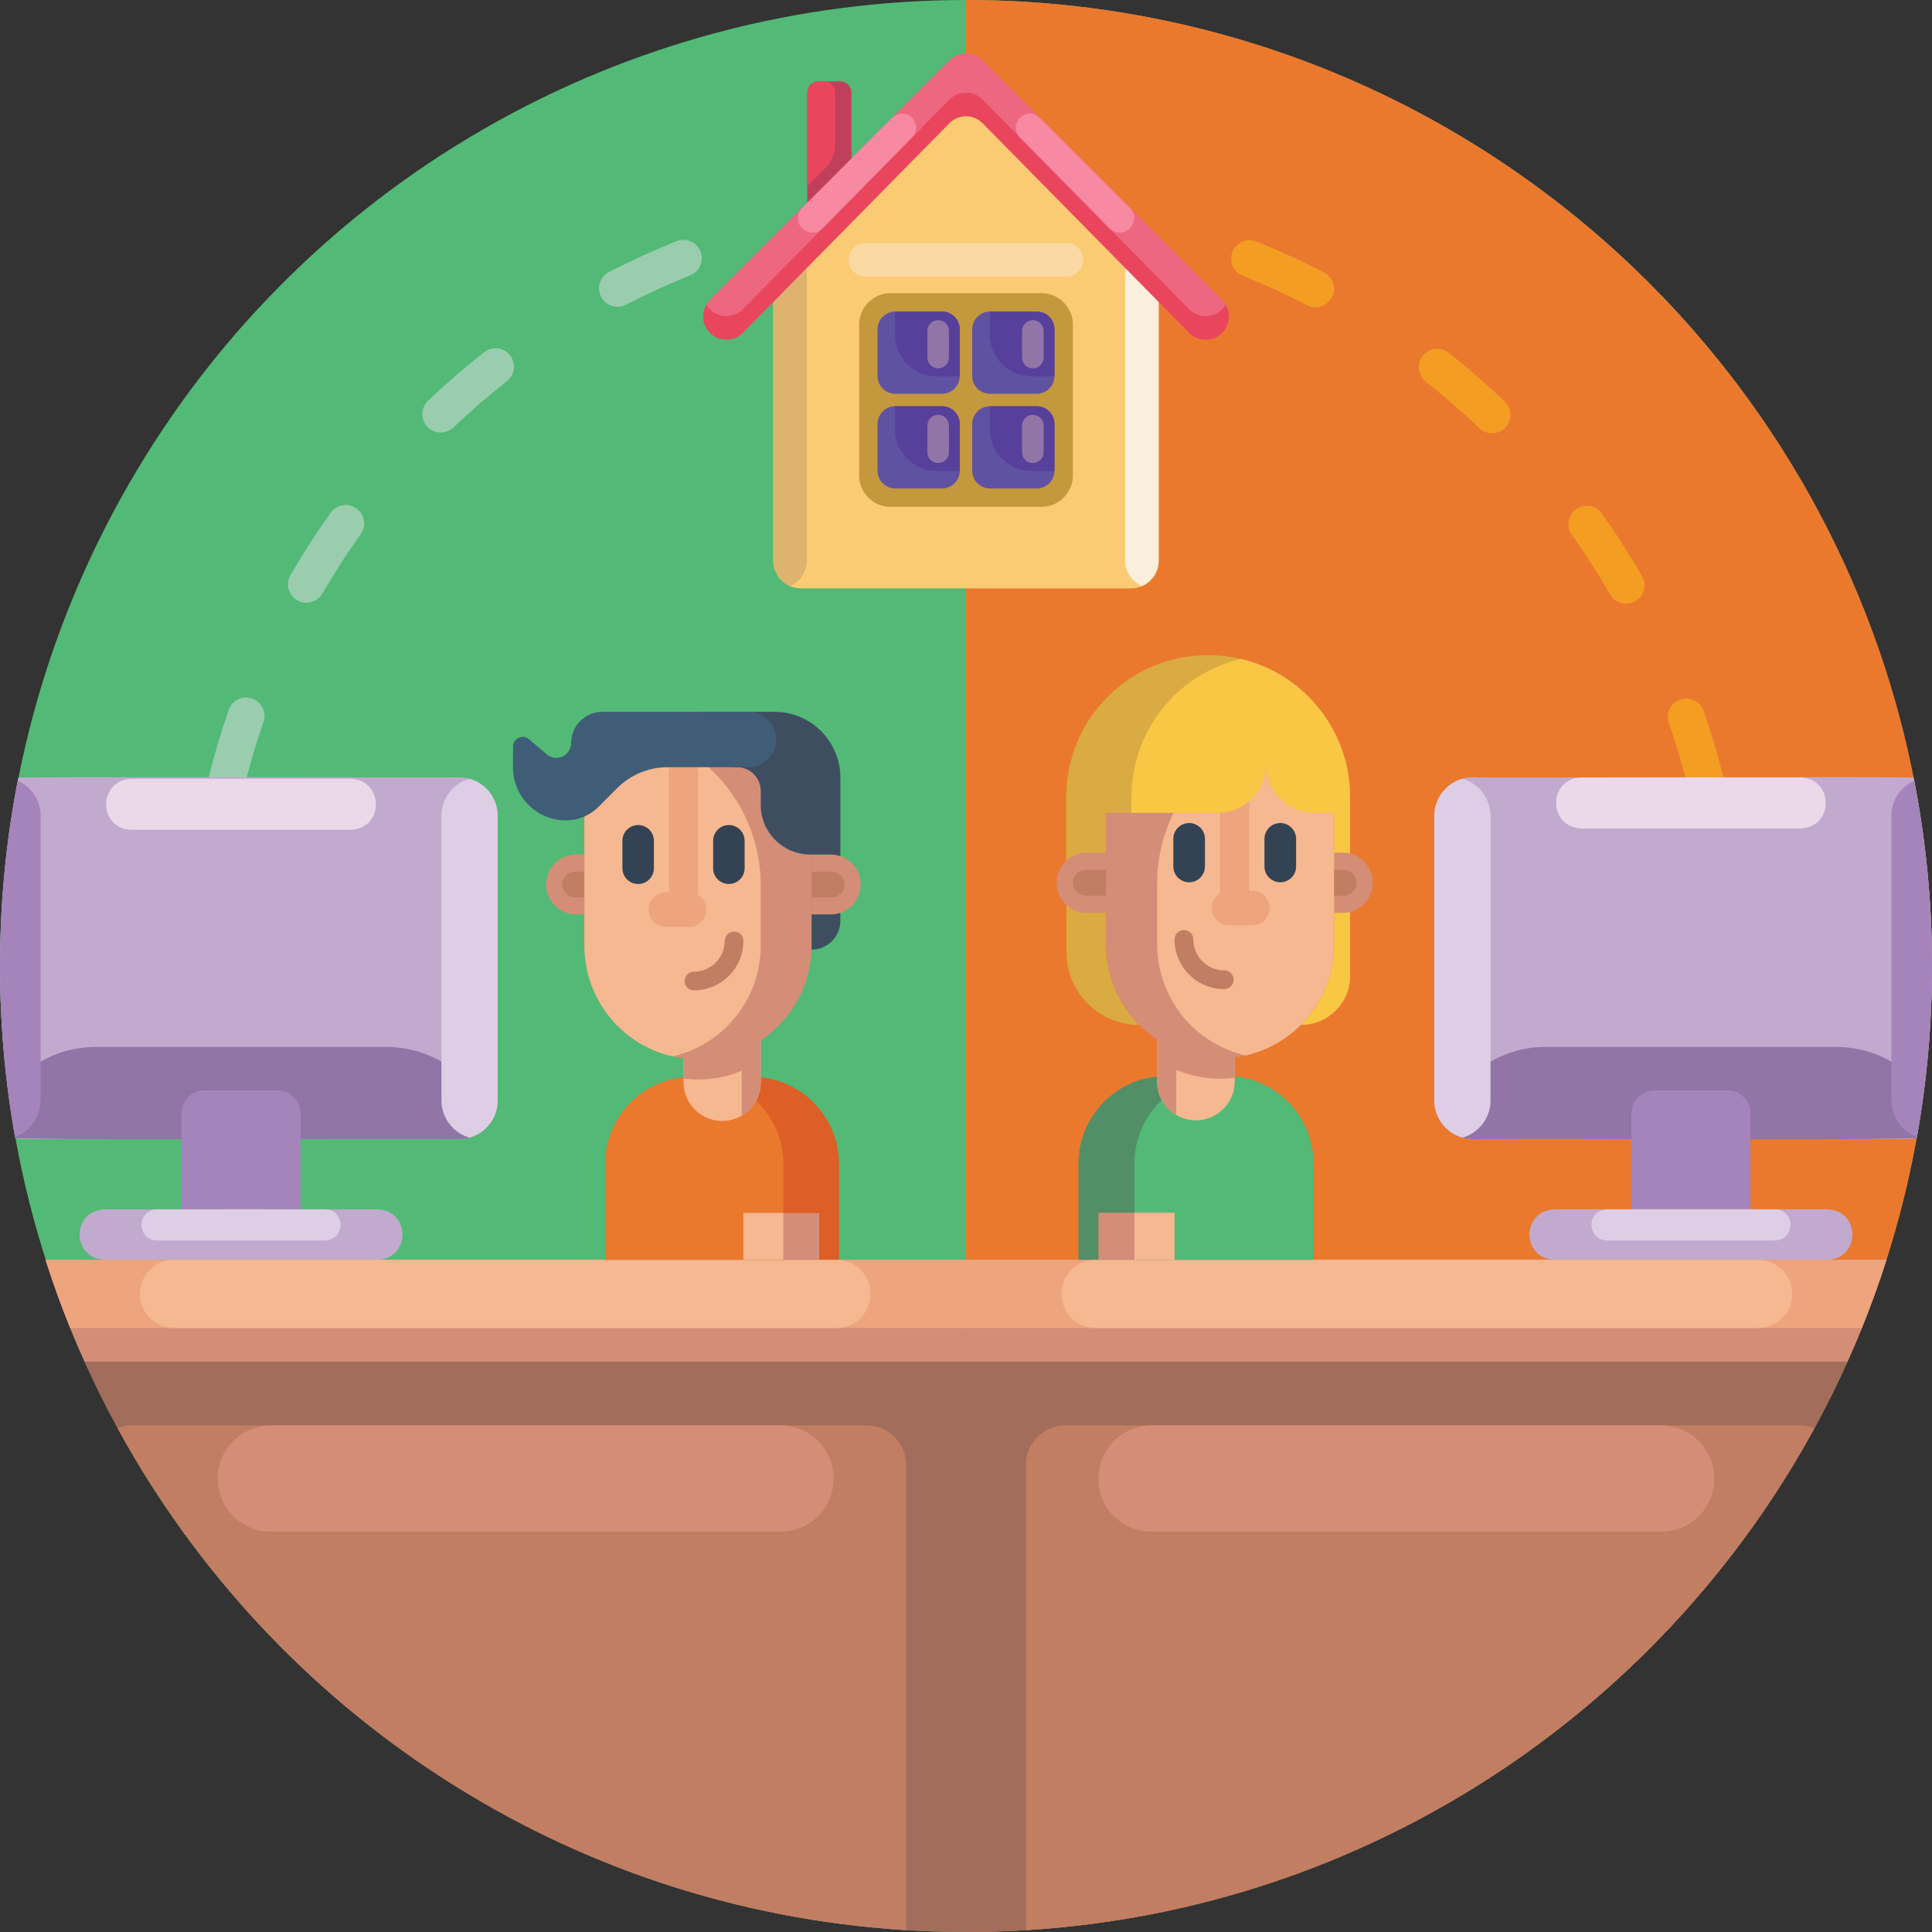 <svg id="Icons" enable-background="new 0 0 512 512" height="512" viewBox="0 0 512 512" width="512" xmlns="http://www.w3.org/2000/svg"><rect x="0" y="0" width="512" height="512" fill="#333333" stroke="none"/><g><circle cx="256" cy="256" fill="#53b976" r="256"/><g><g><path d="m512 256c0 141.38-114.62 256-256 256v-512c141.38 0 256 114.62 256 256z" fill="#ea792e"/><g><path d="m274.836 461.938c-2.492 0-4.619-1.9-4.852-4.431-.249-2.683 1.726-5.059 4.409-5.307 6.205-.573 12.45-1.453 18.56-2.614 2.648-.504 5.202 1.235 5.704 3.883.503 2.647-1.235 5.201-3.882 5.704-6.415 1.219-12.97 2.142-19.484 2.744-.153.014-.304.021-.455.021z" fill="#f39e22"/><path d="m236.468 461.851c-.156 0-.314-.008-.474-.023-6.519-.628-13.069-1.574-19.469-2.811-2.646-.511-4.376-3.07-3.865-5.716.512-2.645 3.069-4.377 5.716-3.865 6.099 1.178 12.341 2.079 18.554 2.678 2.682.259 4.647 2.642 4.388 5.324-.243 2.524-2.367 4.413-4.85 4.413z" fill="#9acdae"/><path d="m330.71 448.518c-1.938 0-3.772-1.163-4.534-3.073-.998-2.503.222-5.341 2.724-6.339 5.778-2.305 11.518-4.918 17.062-7.769 2.394-1.232 5.336-.289 6.569 2.108 1.232 2.396.289 5.338-2.108 6.57-5.819 2.992-11.844 5.735-17.908 8.154-.592.237-1.204.349-1.805.349z" fill="#f39e22"/><path d="m180.638 448.263c-.606 0-1.222-.114-1.818-.354-6.062-2.437-12.078-5.199-17.885-8.208-2.392-1.24-3.327-4.185-2.087-6.577 1.24-2.393 4.186-3.324 6.577-2.087 5.531 2.867 11.263 5.497 17.035 7.819 2.5 1.005 3.712 3.847 2.706 6.347-.765 1.904-2.595 3.06-4.528 3.06z" fill="#9acdae"/><path d="m380.508 419.841c-1.447 0-2.88-.641-3.842-1.869-1.663-2.121-1.291-5.188.829-6.85 4.901-3.842 9.676-7.964 14.194-12.254 1.953-1.855 5.041-1.775 6.897.179 1.855 1.954 1.775 5.042-.178 6.898-4.74 4.5-9.75 8.826-14.892 12.857-.893.7-1.955 1.039-3.008 1.039z" fill="#f39e22"/><path d="m130.94 419.422c-1.06 0-2.126-.343-3.022-1.051-5.125-4.048-10.118-8.394-14.843-12.915-1.947-1.863-2.014-4.951-.152-6.898 1.863-1.947 4.95-2.016 6.898-.152 4.503 4.309 9.261 8.45 14.145 12.308 2.115 1.67 2.474 4.738.804 6.853-.962 1.22-2.389 1.855-3.83 1.855z" fill="#9acdae"/><path d="m420.254 378.345c-.984 0-1.977-.297-2.838-.914-2.191-1.569-2.694-4.617-1.124-6.808 3.632-5.068 7.057-10.363 10.181-15.74 1.353-2.33 4.34-3.123 6.669-1.768 2.33 1.354 3.122 4.34 1.768 6.669-3.279 5.644-6.874 11.202-10.686 16.522-.953 1.331-2.451 2.039-3.97 2.039z" fill="#f39e22"/><path d="m91.355 377.771c-1.526 0-3.028-.714-3.98-2.053-3.79-5.331-7.365-10.902-10.628-16.558-1.346-2.334-.546-5.318 1.789-6.664 2.336-1.346 5.318-.546 6.664 1.789 3.109 5.39 6.517 10.699 10.129 15.78 1.561 2.196 1.046 5.242-1.149 6.803-.859.61-1.847.903-2.825.903z" fill="#9acdae"/><path d="m446.717 327.343c-.532 0-1.073-.088-1.604-.273-2.545-.886-3.89-3.667-3.004-6.212 2.043-5.872 3.828-11.92 5.305-17.976.638-2.617 3.27-4.223 5.896-3.584 2.618.638 4.222 3.278 3.584 5.896-1.549 6.357-3.424 12.707-5.57 18.872-.7 2.015-2.589 3.277-4.607 3.277z" fill="#f39e22"/><path d="m65.051 326.681c-2.024 0-3.916-1.269-4.612-3.289-2.131-6.176-3.987-12.531-5.518-18.889-.631-2.62.982-5.255 3.601-5.885 2.621-.629 5.255.982 5.886 3.601 1.458 6.056 3.227 12.109 5.255 17.991.879 2.547-.474 5.324-3.021 6.203-.526.182-1.063.268-1.591.268z" fill="#9acdae"/><path d="m457.666 270.941c-.077 0-.154-.002-.233-.005-2.692-.127-4.771-2.411-4.645-5.103l.022-.459c.152-3.153.229-6.371.229-9.535 0-3.045-.071-6.137-.212-9.189-.124-2.692 1.958-4.975 4.649-5.099 2.663-.145 4.974 1.956 5.099 4.649.147 3.202.222 6.445.222 9.639 0 3.319-.081 6.695-.241 10.031l-.021.421c-.122 2.613-2.28 4.65-4.869 4.65z" fill="#f39e22"/><path d="m54.285 270.243c-2.593 0-4.751-2.042-4.87-4.658-.141-3.117-.212-6.288-.212-9.423 0-3.319.081-6.695.241-10.031l.011-.241c.145-2.69 2.424-4.756 5.134-4.61 2.69.144 4.754 2.443 4.61 5.133l-.008.149c-.154 3.218-.232 6.436-.232 9.6 0 2.988.069 6.011.203 8.982.122 2.691-1.962 4.973-4.653 5.095-.074.003-.149.004-.224.004z" fill="#9acdae"/><path d="m452.282 213.313c-2.201 0-4.198-1.499-4.738-3.733-1.465-6.054-3.24-12.105-5.275-17.986-.881-2.546.468-5.325 3.014-6.207 2.552-.883 5.326.469 6.206 3.015 2.137 6.174 4.001 12.528 5.538 18.883.634 2.619-.976 5.256-3.594 5.89-.386.094-.772.138-1.151.138z" fill="#f39e22"/><path d="m59.798 213.049c-.381 0-.768-.045-1.154-.139-2.619-.636-4.226-3.273-3.592-5.892 1.542-6.354 3.41-12.705 5.551-18.878.883-2.547 3.661-3.892 6.208-3.011 2.545.883 3.894 3.663 3.01 6.208-2.039 5.88-3.817 11.93-5.286 17.982-.541 2.232-2.538 3.73-4.737 3.73z" fill="#9acdae"/><path d="m430.925 159.973c-1.686 0-3.325-.874-4.229-2.438-3.114-5.386-6.527-10.692-10.145-15.769-1.564-2.195-1.052-5.241 1.143-6.805 2.194-1.563 5.241-1.053 6.805 1.143 3.795 5.328 7.378 10.895 10.645 16.547 1.349 2.333.552 5.317-1.781 6.666-.769.445-1.61.656-2.438.656z" fill="#f39e22"/><path d="m81.196 159.73c-.83 0-1.672-.212-2.442-.659-2.331-1.352-3.126-4.337-1.773-6.668 3.275-5.65 6.865-11.213 10.669-16.533 1.568-2.192 4.615-2.696 6.807-1.131 2.192 1.567 2.699 4.615 1.131 6.807-3.624 5.069-7.045 10.368-10.166 15.751-.905 1.561-2.543 2.433-4.226 2.433z" fill="#9acdae"/><path d="m395.397 114.8c-1.211 0-2.424-.448-3.369-1.351-4.505-4.303-9.269-8.439-14.158-12.294-2.116-1.668-2.479-4.736-.811-6.852 1.67-2.117 4.737-2.479 6.852-.81 5.13 4.044 10.128 8.384 14.855 12.9 1.949 1.861 2.02 4.949.159 6.898-.957 1.004-2.242 1.509-3.528 1.509z" fill="#f39e22"/><path d="m116.798 114.62c-1.289 0-2.577-.508-3.535-1.516-1.857-1.952-1.781-5.04.172-6.898 4.734-4.505 9.74-8.836 14.879-12.873 2.119-1.665 5.186-1.297 6.851.822s1.297 5.186-.822 6.851c-4.898 3.848-9.669 7.976-14.181 12.269-.946.899-2.157 1.345-3.364 1.345z" fill="#9acdae"/><path d="m348.628 81.413c-.755 0-1.52-.175-2.237-.546-5.533-2.86-11.267-5.485-17.044-7.801-2.5-1.003-3.715-3.843-2.712-6.344 1.002-2.5 3.84-3.716 6.345-2.712 6.063 2.431 12.084 5.187 17.892 8.189 2.394 1.237 3.331 4.181 2.094 6.575-.866 1.677-2.572 2.639-4.338 2.639z" fill="#f39e22"/><path d="m163.623 81.302c-1.768 0-3.474-.964-4.341-2.644-1.235-2.395-.294-5.338 2.101-6.572 5.814-2.998 11.835-5.748 17.899-8.174 2.502-1.002 5.342.216 6.343 2.717 1.001 2.502-.216 5.341-2.718 6.342-5.776 2.311-11.513 4.931-17.052 7.787-.715.369-1.479.544-2.232.544z" fill="#9acdae"/><path d="m294.346 62.614c-.306 0-.616-.029-.926-.089-6.1-1.172-12.342-2.066-18.556-2.659-2.682-.256-4.649-2.638-4.394-5.32.256-2.682 2.641-4.644 5.32-4.394 6.519.622 13.07 1.56 19.471 2.79 2.646.508 4.38 3.066 3.871 5.712-.449 2.335-2.493 3.96-4.786 3.96z" fill="#f39e22"/><path d="m217.922 62.541c-2.295 0-4.34-1.626-4.786-3.964-.506-2.647 1.229-5.202 3.876-5.708 6.41-1.225 12.964-2.156 19.48-2.765 2.68-.253 5.062 1.72 5.313 4.403s-1.721 5.061-4.403 5.312c-6.207.58-12.45 1.466-18.556 2.634-.311.06-.62.088-.924.088z" fill="#9acdae"/></g><g><g><g><path d="m499.94 333.86c-1.95 6.13-4.13 12.16-6.53 18.08-1.21 3.01-2.48 5.98-3.81 8.92h-233.6v-27z" fill="#d48d77"/><path d="m499.94 333.86c-1.95 6.13-4.13 12.16-6.53 18.08h-237.41v-18.08z" fill="#eea47d"/><path d="m290.326 351.939h175.568c4.994 0 9.042-4.048 9.042-9.042s-4.048-9.042-9.042-9.042h-175.568c-4.994 0-9.042 4.048-9.042 9.042s4.048 9.042 9.042 9.042z" fill="#f5b890"/></g><g><path d="m489.6 360.86c-2.69 6-5.61 11.87-8.74 17.6-41.04 75.19-118.68 127.53-208.98 133.05-5.25.33-10.55.49-15.88.49v-151.14z" fill="#a26d5a"/><path d="m480.86 378.46c-41.04 75.19-118.68 127.53-208.98 133.05v-123.32c0-5.77 4.67-10.44 10.44-10.44h194.74c1.34 0 2.62.25 3.8.71z" fill="#c17e62"/><path d="m305.16 405.927h135.065c7.78 0 14.086-6.307 14.086-14.086 0-7.78-6.307-14.086-14.086-14.086h-135.065c-7.78 0-14.086 6.307-14.086 14.086-.001 7.779 6.306 14.086 14.086 14.086z" fill="#d48d77"/></g></g><g><g><path d="m512 256c-.004 15.54-1.358 30.584-4.06 45.66l-.01.01c-.66.13-1.325.204-2.01.2h-115.59c-.48 0-.95-.03-1.41-.1-2.895-.39-5.567-2.082-7.14-4.55-1.06-1.61-1.67-3.53-1.67-5.59v-75.41c-.005-1.739.464-3.475 1.31-4.99 1.75-3.187 5.255-5.244 8.91-5.23 2.58.188 113.783-.236 116.8.08 3.198 16.18 4.869 32.833 4.87 49.92z" fill="#c2aacf"/><path d="m507.94 301.66c.757-4.226 1.414-8.483 1.97-12.79-5.584-7.157-14.04-11.421-23.34-11.43h-76.88c-12.552-.048-23.815 8.035-27.91 19.78 1.827 2.878 5.146 4.668 8.55 4.65 34.98-.192 82.66.372 117.6-.2z" fill="#9175a7"/><path d="m512 256c-.006 15.403-1.331 30.317-3.99 45.26-4.039-1.428-6.769-5.31-6.77-9.63v-75.41c0-4.16 2.48-7.73 6.05-9.32 3.09 15.89 4.71 32.31 4.71 49.1z" fill="#a583bb"/><path d="m380.109 216.222v75.41c-.005 4.565 3.07 8.635 7.449 9.847 4.379-1.212 7.453-5.281 7.449-9.847v-75.41c0-4.693-3.158-8.64-7.449-9.832-4.291 1.192-7.449 5.14-7.449 9.832z" fill="#decee5"/><path d="m477.143 219.552h-58.04c-8.932-.302-8.961-13.207 0-13.519h58.04c8.932.301 8.96 13.206 0 13.519z" fill="#ebd9ea"/></g><path d="m438.511 288.94h19.223c3.403 0 6.162 2.759 6.162 6.163v25.385h-31.548v-25.385c.001-3.404 2.76-6.163 6.163-6.163z" fill="#a583bb"/><g><path d="m411.98 320.488h72.286c8.827.296 8.864 13.057 0 13.367h-72.286c-8.827-.296-8.864-13.056 0-13.367z" fill="#c2aacf"/><path d="m425.837 320.488h44.57c5.434.163 5.457 8.071 0 8.242h-44.57c-5.434-.162-5.457-8.071 0-8.242z" fill="#decee5"/></g></g></g><g><g><path d="m348.047 308.332v25.523h-62.227v-25.523c0-12.787 10.363-23.157 23.157-23.157h15.914c12.793 0 23.156 10.37 23.156 23.157z" fill="#528f66"/><path d="m348.047 308.332v25.523h-47.408v-25.523c0-12.787 10.363-23.157 23.157-23.157h1.095c12.793 0 23.156 10.37 23.156 23.157z" fill="#53b976"/></g><g><path d="m327.215 275.452v11.166c0 5.679-4.606 10.278-10.285 10.278-1.905 0-3.689-.519-5.217-1.422-3.028-1.784-5.061-5.082-5.061-8.856v-11.166z" fill="#f5b890"/><path d="m306.652 275.452v11.166c0 3.774 2.033 7.072 5.061 8.856v-11.934c3.575 1.493 7.506 2.317 11.628 2.317 1.315 0 2.609-.085 3.874-.242v-10.164h-20.563z" fill="#d48d77"/></g><g><g><path d="m353.591 208.207v42.02c0 8.351-3.383 15.914-8.856 21.387-3.952 3.945-8.984 6.802-14.613 8.096-2.182.498-4.449.76-6.781.76-16.703 0-30.25-13.54-30.25-30.243v-42.02c0-9.155 7.427-16.575 16.582-16.575h27.343c1.606 0 3.156.227 4.627.661 6.901 1.998 11.948 8.366 11.948 15.914z" fill="#d48d77"/><path d="m353.591 208.207v42.02c0 8.351-3.383 15.914-8.856 21.387-3.952 3.945-8.984 6.802-14.613 8.096-13.448-3.078-23.469-15.111-23.469-29.482v-16.078c0-20.918 15.097-38.303 34.991-41.857 6.9 1.998 11.947 8.366 11.947 15.914z" fill="#f5b890"/><g fill="#eea47d"><path d="m331.895 236.052h-6.167c-2.533 0-4.586 2.053-4.586 4.586s2.053 4.586 4.586 4.586h6.167c2.533 0 4.586-2.053 4.586-4.586s-2.053-4.586-4.586-4.586z"/><path d="m323.342 191.632h7.736v47.534h-7.736z"/></g><g fill="#334353"><path d="m315.133 218.114c-2.315 0-4.191 1.876-4.191 4.191v7.315c0 2.315 1.876 4.191 4.191 4.191s4.191-1.876 4.191-4.191v-7.315c0-2.314-1.876-4.191-4.191-4.191z"/><path d="m339.287 218.114c-2.315 0-4.191 1.876-4.191 4.191v7.315c0 2.315 1.876 4.191 4.191 4.191s4.191-1.876 4.191-4.191v-7.315c0-2.314-1.876-4.191-4.191-4.191z"/></g><g><path d="m324.437 262.126c-7.26 0-13.167-5.906-13.167-13.166 0-1.374 1.114-2.488 2.488-2.488s2.488 1.114 2.488 2.488c0 4.517 3.675 8.191 8.191 8.191 1.374 0 2.488 1.114 2.488 2.488 0 1.373-1.114 2.487-2.488 2.487z" fill="#c17e62"/></g></g><g><path d="m357.784 211.232c0-10.386-4.213-19.792-11.018-26.597-4.854-4.854-11.036-8.391-17.948-10.021-2.779-.65-5.674-.998-8.649-.998-20.78 0-37.615 16.835-37.615 37.615l.067 41.151c.017 10.621 8.632 19.222 19.253 19.222-5.446-5.471-8.814-13.012-8.814-21.341v-34.845h29.574c7.118 0 12.888-5.77 12.888-12.888 0 7.118 5.77 12.888 12.888 12.888h5.177v34.845c0 8.328-3.363 15.87-8.807 21.341 7.181 0 13.002-5.821 13.002-13.002v-47.37z" fill="#daab42"/><path d="m357.784 211.232c0-10.386-4.213-19.792-11.018-26.597-4.854-4.854-11.036-8.391-17.948-10.021-16.603 3.91-28.966 18.812-28.966 36.617v4.186h22.783c7.118 0 12.888-5.77 12.888-12.888 0 7.118 5.77 12.888 12.888 12.888h5.177v34.845c0 8.328-3.363 15.87-8.807 21.341 7.181 0 13.002-5.821 13.002-13.002v-47.369z" fill="#f9c744"/></g><g><g><path d="m287.996 241.917h5.098v-15.954h-5.098c-4.406 0-7.977 3.571-7.977 7.977 0 4.405 3.571 7.977 7.977 7.977z" fill="#d48d77"/><path d="m287.738 237.363h5.356v-6.846h-5.356c-1.891 0-3.423 1.533-3.423 3.423s1.533 3.423 3.423 3.423z" fill="#c17e62"/></g><g><path d="m355.823 225.963h-2.233v15.954h2.233c4.406 0 7.977-3.571 7.977-7.977s-3.572-7.977-7.977-7.977z" fill="#d48d77"/><path d="m356.08 230.517h-2.49v6.846h2.49c1.891 0 3.423-1.533 3.423-3.423 0-1.891-1.532-3.423-3.423-3.423z" fill="#c17e62"/></g></g></g><g><path d="m291.098 321.392h20.172v12.463h-20.172z" fill="#d48d77"/><path d="m300.639 321.392h10.631v12.463h-10.631z" fill="#f5b890"/></g></g></g><g><g><g><path d="m256 333.86v27h-233.6c-1.33-2.94-2.6-5.91-3.81-8.92-2.4-5.92-4.58-11.95-6.53-18.08z" fill="#d48d77"/><path d="m256 333.86v18.08h-237.41c-2.4-5.92-4.58-11.95-6.53-18.08z" fill="#eea47d"/><path d="m221.674 351.939h-175.568c-4.994 0-9.042-4.048-9.042-9.042s4.048-9.042 9.042-9.042h175.568c4.994 0 9.042 4.048 9.042 9.042s-4.048 9.042-9.042 9.042z" fill="#f5b890"/></g><g><path d="m256 360.86v151.14c-5.33 0-10.63-.16-15.88-.49-90.3-5.52-167.94-57.86-208.98-133.05-3.13-5.73-6.05-11.6-8.74-17.6z" fill="#a26d5a"/><path d="m240.12 388.19v123.32c-90.3-5.52-167.94-57.86-208.98-133.05 1.18-.46 2.46-.71 3.8-.71h194.74c5.77 0 10.44 4.67 10.44 10.44z" fill="#c17e62"/><path d="m206.84 405.927h-135.065c-7.78 0-14.086-6.307-14.086-14.086 0-7.78 6.307-14.086 14.086-14.086h135.065c7.78 0 14.086 6.307 14.086 14.086.001 7.779-6.306 14.086-14.086 14.086z" fill="#d48d77"/></g></g><g><g><path d="m160.397 308.449v25.407h61.942v-25.407c0-12.728-10.316-23.051-23.051-23.051h-15.841c-12.735 0-23.05 10.323-23.05 23.051z" fill="#dd5e26"/><path d="m160.397 308.449v25.407h47.191v-25.407c0-12.728-10.316-23.051-23.051-23.051h-1.09c-12.735 0-23.05 10.323-23.05 23.051z" fill="#ea792e"/></g><g><path d="m181.134 275.719v11.115c0 5.653 4.585 10.231 10.238 10.231 1.896 0 3.672-.516 5.193-1.415 3.014-1.776 5.038-5.059 5.038-8.816v-11.115z" fill="#f5b890"/><path d="m201.602 275.719v11.115c0 3.757-2.024 7.04-5.038 8.816v-11.879c-3.559 1.486-7.471 2.306-11.575 2.306-1.309 0-2.597-.085-3.856-.241v-10.117z" fill="#d48d77"/></g><g><g><g><path d="m220.173 242.337h-5.075v-15.881h5.075c4.385 0 7.941 3.555 7.941 7.941 0 4.385-3.555 7.94-7.941 7.94z" fill="#d48d77"/><path d="m220.429 237.804h-5.331v-6.815h5.331c1.882 0 3.407 1.526 3.407 3.407.001 1.883-1.525 3.408-3.407 3.408z" fill="#c17e62"/></g><g><path d="m152.656 226.456h2.223v15.881h-2.223c-4.385 0-7.941-3.555-7.941-7.941.001-4.385 3.556-7.94 7.941-7.94z" fill="#d48d77"/><path d="m152.4 230.989h2.479v6.815h-2.479c-1.882 0-3.407-1.526-3.407-3.407 0-1.882 1.525-3.408 3.407-3.408z" fill="#c17e62"/></g></g><g><path d="m154.878 208.782v41.828c0 8.313 3.368 15.841 8.816 21.289 3.934 3.927 8.943 6.771 14.546 8.059 2.172.495 4.429.757 6.75.757 16.626 0 30.111-13.478 30.111-30.104v-41.828c0-9.113-7.393-16.499-16.506-16.499h-27.218c-1.599 0-3.141.226-4.606.658-6.87 1.987-11.893 8.326-11.893 15.84z" fill="#d48d77"/><path d="m154.878 208.782v41.828c0 8.313 3.368 15.841 8.816 21.289 3.934 3.927 8.943 6.771 14.546 8.059 13.386-3.064 23.362-15.042 23.362-29.347v-16.004c0-20.822-15.028-38.128-34.831-41.665-6.87 1.987-11.893 8.326-11.893 15.84z" fill="#f5b890"/><g fill="#eea47d"><path d="m176.475 236.5h6.138c2.521 0 4.565 2.044 4.565 4.565s-2.044 4.565-4.565 4.565h-6.138c-2.521 0-4.565-2.044-4.565-4.565 0-2.522 2.044-4.565 4.565-4.565z"/><path d="m177.288 192.282h7.701v47.316h-7.701z" transform="matrix(-1 0 0 -1 362.276 431.881)"/></g><g fill="#334353"><path d="m193.16 218.644c2.304 0 4.172 1.868 4.172 4.172v7.281c0 2.304-1.868 4.172-4.172 4.172s-4.172-1.868-4.172-4.172v-7.281c0-2.304 1.868-4.172 4.172-4.172z"/><path d="m169.116 218.644c2.304 0 4.172 1.868 4.172 4.172v7.281c0 2.304-1.868 4.172-4.172 4.172s-4.172-1.868-4.172-4.172v-7.281c0-2.304 1.868-4.172 4.172-4.172z"/></g><g><path d="m183.898 262.454c7.227 0 13.107-5.879 13.107-13.106 0-1.368-1.109-2.476-2.476-2.476-1.368 0-2.476 1.109-2.476 2.476 0 4.496-3.658 8.154-8.154 8.154-1.368 0-2.476 1.109-2.476 2.476-.001 1.367 1.108 2.476 2.475 2.476z" fill="#c17e62"/></g></g><g><path d="m215.098 242.337h5.075c.887 0 1.738-.152 2.534-.42v2.117c0 4.211-3.414 7.624-7.625 7.624z" fill="#3e4e60"/><path d="m215.099 226.456h5.075c.845 0 1.643.167 2.407.412l.128.007v-20.777c0-9.641-7.815-17.456-17.456-17.456h-20.263v4.36c0 5.69 4.613 10.303 10.303 10.303 3.485 0 6.31 2.825 6.31 6.31v3.704c0 7.256 5.882 13.138 13.138 13.138l.357.019v-.02z" fill="#3e4e60"/><path d="m151.356 196.912c0 2.167-1.757 3.925-3.925 3.925-.933 0-1.836-.333-2.547-.938l-4.691-4.001c-1.669-1.423-4.239-.237-4.239 1.956v5.534c0 7.746 6.279 14.025 14.025 14.025 3.219 0 6.307-1.279 8.583-3.555l4.976-4.976c3.571-3.571 8.414-5.577 13.464-5.577h21.386c4.049 0 7.332-3.282 7.332-7.332 0-4.049-3.282-7.332-7.332-7.332h-38.763c-4.566 0-8.269 3.703-8.269 8.271z" fill="#3f5d77"/></g></g><g><path d="m197.005 321.449h20.08v12.406h-20.08z" fill="#d48d77" transform="matrix(-1 0 0 -1 414.09 655.305)"/><path d="m197.005 321.449h10.583v12.406h-10.583z" fill="#f5b890" transform="matrix(-1 0 0 -1 404.592 655.305)"/></g></g><g><g><path d="m131.89 216.22v75.41c.003 3.922-2.26 7.491-5.71 9.19-1.404.685-2.941 1.051-4.51 1.05h-115.59c-.685.003-1.352-.069-2.01-.2l-.01-.01c-5.677-31.173-5.368-64.704.81-95.58 1.357-.26 115.42.019 116.8-.08.97 0 1.89.14 2.769.39 4.323 1.147 7.501 5.37 7.451 9.83z" fill="#c2aacf"/><path d="m4.07 301.67c34.952.571 82.615.008 117.6.2 3.403.018 6.724-1.773 8.55-4.65-4.096-11.745-15.358-19.827-27.91-19.78h-76.88c-9.3.009-17.757 4.273-23.34 11.43.556 4.307 1.213 8.564 1.97 12.79z" fill="#9175a7"/><path d="m10.76 216.22v75.41c0 4.32-2.731 8.203-6.77 9.63-5.557-30.761-5.276-63.886.72-94.36 3.57 1.59 6.05 5.16 6.05 9.32z" fill="#a583bb"/><path d="m131.891 216.222v75.41c.005 4.565-3.07 8.635-7.449 9.847-4.379-1.212-7.453-5.281-7.449-9.847v-75.41c0-4.693 3.158-8.64 7.449-9.832 4.291 1.192 7.449 5.14 7.449 9.832z" fill="#decee5"/><path d="m34.857 219.91h58.04c8.932-.302 8.961-13.207 0-13.519h-58.04c-8.932.301-8.96 13.206 0 13.519z" fill="#ebd9ea"/></g><path d="m73.489 288.94h-19.223c-3.403 0-6.162 2.759-6.162 6.163v25.385h31.548v-25.385c-.001-3.404-2.76-6.163-6.163-6.163z" fill="#a583bb"/><g><path d="m100.02 320.488h-72.286c-8.827.296-8.864 13.057 0 13.367h72.286c8.827-.296 8.864-13.056 0-13.367z" fill="#c2aacf"/><path d="m86.163 320.488h-44.57c-5.434.163-5.457 8.071 0 8.242h44.57c5.434-.162 5.457-8.071 0-8.242z" fill="#decee5"/></g></g></g><g><g><g><path d="m307.063 72.788v75.77c0 3.031-1.828 5.63-4.44 6.764h-.003c-.896.387-1.884.603-2.923.603h-87.393c-1.039 0-2.027-.216-2.923-.603-2.613-1.13-4.444-3.732-4.444-6.764v-75.77l51.064-51.219z" fill="#fbcb74"/><path d="m307.063 72.788v75.77c0 3.031-1.828 5.63-4.44 6.764h-.003c-2.609-1.134-4.44-3.732-4.44-6.764v-75.77c0-3.028 1.831-5.626 4.44-6.764h.003c2.612 1.134 4.44 3.737 4.44 6.764z" fill="#faefdc"/><path d="m213.82 72.788v75.77c0 3.031-1.828 5.633-4.44 6.764-2.613-1.13-4.444-3.732-4.444-6.764v-75.77c0-3.028 1.831-5.63 4.444-6.764 2.612 1.134 4.44 3.737 4.44 6.764z" fill="#deb36f"/><path d="m287.076 68.852c0 2.453-1.989 4.442-4.442 4.442h-53.27c-2.453 0-4.442-1.989-4.442-4.442s1.989-4.442 4.442-4.442h53.27c2.454 0 4.442 1.989 4.442 4.442z" fill="#fbd9a3"/></g><g><path d="m275.993 134.321h-39.985c-4.596 0-8.322-3.726-8.322-8.322v-39.985c0-4.596 3.726-8.322 8.322-8.322h39.985c4.596 0 8.322 3.726 8.322 8.322v39.985c0 4.596-3.726 8.322-8.322 8.322z" fill="#c4983d"/><g><g><path d="m254.35 87.273v12.379c0 .026 0 .059-.007.086-.04 2.56-2.125 4.619-4.698 4.619h-12.379c-2.6 0-4.711-2.105-4.711-4.705v-12.379c0-2.573 2.065-4.665 4.626-4.705.026-.007.059-.007.086-.007h12.379c2.599.001 4.704 2.112 4.704 4.712z" fill="#6052a3"/><path d="m254.35 87.273v12.379c0 .026 0 .059-.007.086-.026.007-.059.007-.086.007h-5.978c-6.137 0-11.105-4.975-11.105-11.105v-5.985c0-.026 0-.059.007-.086.026-.007.059-.007.086-.007h12.379c2.599 0 4.704 2.111 4.704 4.711z" fill="#57409b"/><path d="m248.621 97.619c-1.579 0-2.858-1.28-2.858-2.858v-7.062c0-1.579 1.28-2.858 2.858-2.858 1.579 0 2.858 1.28 2.858 2.858v7.062c0 1.578-1.28 2.858-2.858 2.858z" fill="#9175a7"/></g><g><path d="m279.445 87.273v12.379c0 .026 0 .059-.007.086-.04 2.56-2.125 4.619-4.698 4.619h-12.379c-2.6 0-4.711-2.105-4.711-4.705v-12.379c0-2.573 2.065-4.665 4.626-4.705.026-.007.059-.007.086-.007h12.379c2.599.001 4.704 2.112 4.704 4.712z" fill="#6052a3"/><path d="m279.445 87.273v12.379c0 .026 0 .059-.007.086-.026.007-.059.007-.086.007h-5.978c-6.137 0-11.105-4.975-11.105-11.105v-5.985c0-.026 0-.059.007-.086.026-.007.059-.007.086-.007h12.379c2.599 0 4.704 2.111 4.704 4.711z" fill="#57409b"/><path d="m273.715 97.619c-1.579 0-2.858-1.28-2.858-2.858v-7.062c0-1.579 1.28-2.858 2.858-2.858 1.579 0 2.858 1.28 2.858 2.858v7.062c.001 1.578-1.279 2.858-2.858 2.858z" fill="#9175a7"/></g><g><path d="m254.35 112.367v12.379c0 .026 0 .059-.007.086-.04 2.56-2.125 4.619-4.698 4.619h-12.379c-2.6 0-4.711-2.105-4.711-4.705v-12.379c0-2.573 2.065-4.665 4.626-4.705.026-.007.059-.007.086-.007h12.379c2.599.001 4.704 2.113 4.704 4.712z" fill="#6052a3"/><path d="m254.35 112.367v12.379c0 .026 0 .059-.007.086-.026.007-.059.007-.086.007h-5.978c-6.137 0-11.105-4.975-11.105-11.105v-5.985c0-.026 0-.059.007-.086.026-.007.059-.007.086-.007h12.379c2.599 0 4.704 2.112 4.704 4.711z" fill="#57409b"/><path d="m248.621 122.713c-1.579 0-2.858-1.28-2.858-2.858v-7.062c0-1.579 1.28-2.858 2.858-2.858 1.579 0 2.858 1.28 2.858 2.858v7.062c0 1.578-1.28 2.858-2.858 2.858z" fill="#9175a7"/></g><g><path d="m279.445 112.367v12.379c0 .026 0 .059-.007.086-.04 2.56-2.125 4.619-4.698 4.619h-12.379c-2.6 0-4.711-2.105-4.711-4.705v-12.379c0-2.573 2.065-4.665 4.626-4.705.026-.007.059-.007.086-.007h12.379c2.599.001 4.704 2.113 4.704 4.712z" fill="#6052a3"/><path d="m279.445 112.367v12.379c0 .026 0 .059-.007.086-.026.007-.059.007-.086.007h-5.978c-6.137 0-11.105-4.975-11.105-11.105v-5.985c0-.026 0-.059.007-.086.026-.007.059-.007.086-.007h12.379c2.599 0 4.704 2.112 4.704 4.711z" fill="#57409b"/><path d="m273.715 122.713c-1.579 0-2.858-1.28-2.858-2.858v-7.062c0-1.579 1.28-2.858 2.858-2.858 1.579 0 2.858 1.28 2.858 2.858v7.062c.001 1.578-1.279 2.858-2.858 2.858z" fill="#9175a7"/></g></g></g><g><path d="m186.321 83.877c0 1.58.603 3.157 1.807 4.36 2.421 2.421 6.352 2.407 8.755-.031l54.726-55.546c2.414-2.452 6.369-2.452 8.783 0l54.726 55.546c1.207 1.224 2.801 1.838 4.392 1.838 1.58 0 3.16-.603 4.364-1.807 2.034-2.034 2.348-5.135.949-7.5-.258-.436-.576-.848-.949-1.221l-63.523-63.52c-2.407-2.41-6.314-2.407-8.72 0l-63.503 63.52c-.373.373-.691.785-.949 1.221-.572.967-.858 2.052-.858 3.14z" fill="#e9465e"/><path d="m187.179 80.738c.258.436.576.848.949 1.221v.003c2.421 2.421 6.352 2.403 8.755-.035l54.726-55.546c2.414-2.452 6.369-2.452 8.783 0l54.726 55.546c1.207 1.224 2.801 1.838 4.395 1.838 1.58 0 3.157-.6 4.36-1.803.377-.377.691-.788.949-1.224-.258-.436-.576-.848-.949-1.221l-63.523-63.52c-2.407-2.41-6.314-2.407-8.72 0l-63.503 63.52c-.373.373-.69.785-.948 1.221z" fill="#ee6781"/><g fill="#f789a1"><path d="m299.299 60.595.18-.177c1.472-1.445 1.483-3.812.025-5.27l-23.94-23.938c-1.44-1.44-3.77-1.45-5.223-.023-1.463 1.437-1.482 3.789-.043 5.249l23.759 24.115c1.437 1.457 3.782 1.477 5.242.044z"/><path d="m212.699 60.594-.176-.173c-1.476-1.446-1.488-3.819-.027-5.28l23.925-23.931c1.44-1.441 3.772-1.453 5.227-.028 1.469 1.439 1.49 3.797.047 5.262l-23.748 24.104c-1.438 1.46-3.785 1.48-5.248.046z"/></g></g></g><g><path d="m213.93 24.522v29.186l11.717-11.72v-17.466c0-1.632-1.322-2.955-2.951-2.955h-5.815c-1.629.001-2.951 1.323-2.951 2.955z" fill="#c0405c"/><path d="m213.93 24.522v24.853l4.72-4.723c1.709-1.706 2.665-4.022 2.665-6.432v-13.698c0-1.632-1.322-2.955-2.951-2.955h-1.482c-1.63.001-2.952 1.323-2.952 2.955z" fill="#e9465e"/></g></g></g></g></svg>